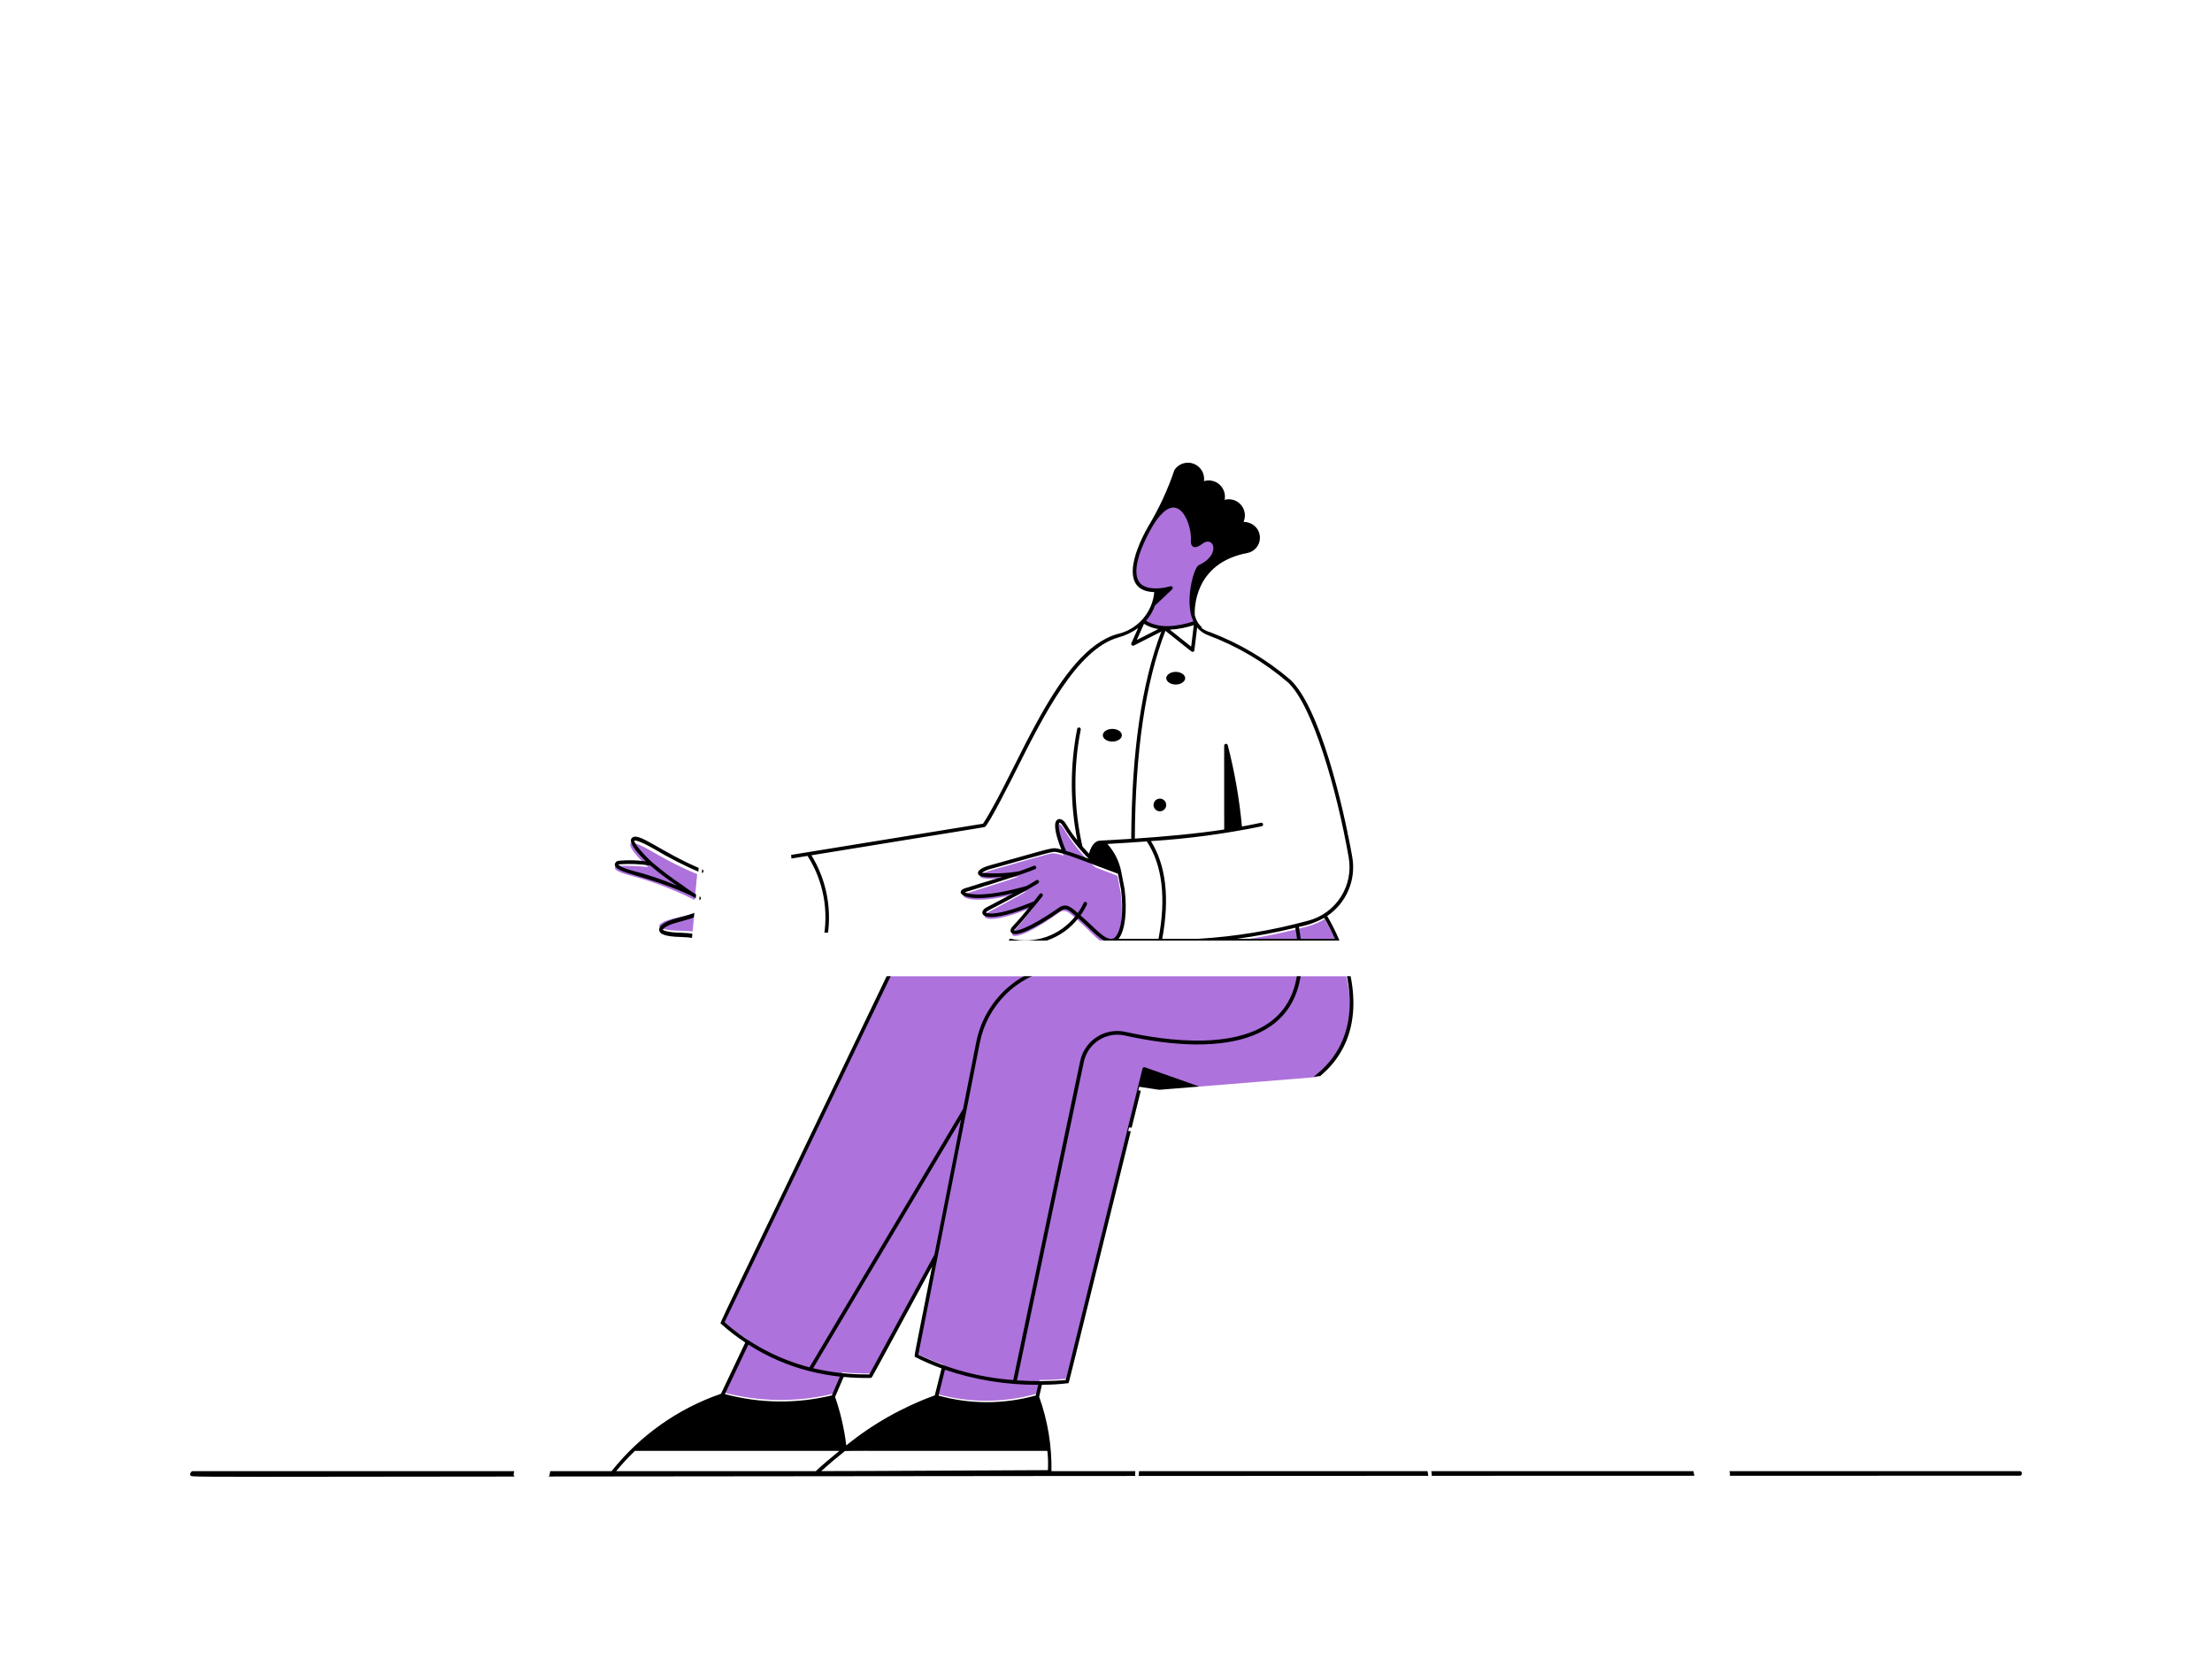 <svg width="349" height="263" viewBox="0 0 349 263" fill="none" xmlns="http://www.w3.org/2000/svg">
<g filter="url(#filter0_d_29_56)">
<path d="M211 149H189C194.907 148.653 200.762 147.684 206.469 146.109C207.355 145.869 208.2 145.495 208.975 145C209.751 146.279 210.428 147.616 211 149Z" fill="#AD72DC"/>
</g>
<g filter="url(#filter1_d_29_56)">
<path d="M89.007 148.616C91.117 137.746 104.625 139.039 104.76 139.056C104.831 139.067 104.895 139.109 104.94 139.172C104.984 139.236 105.005 139.317 104.999 139.397C104.992 139.478 104.958 139.553 104.904 139.606C104.85 139.66 104.78 139.687 104.708 139.683C104.576 139.67 91.555 138.428 89.55 148.753C89.534 148.835 89.49 148.906 89.427 148.951C89.365 148.996 89.29 149.011 89.218 148.992C89.146 148.974 89.083 148.924 89.043 148.854C89.004 148.783 88.991 148.698 89.007 148.616Z" fill="white"/>
</g>
<g filter="url(#filter2_d_29_56)">
<path d="M100.753 133.247C98.023 132.183 100.007 134.778 102.268 136.811C100.634 136.62 98.987 136.555 97.342 136.617C96.901 136.695 96.422 137.299 99.137 138.052C102.76 138.992 106.269 140.316 109.603 142L110 137.918C104.963 135.847 102.521 133.936 100.753 133.247Z" fill="#AD72DC"/>
</g>
<g filter="url(#filter3_d_29_56)">
<path d="M110 144L109.687 147C109.026 146.919 108.361 146.87 107.694 146.854C102.055 146.764 104.048 145.49 106.005 144.977C107.007 144.712 108.684 144.401 110 144Z" fill="#AD72DC"/>
</g>
<g filter="url(#filter4_d_29_56)">
<path d="M110.822 137.181C104.065 134.367 100.614 131.04 99.647 132.259C99.018 133.046 101.178 135.189 101.899 135.898C100.472 135.701 99.026 135.67 97.591 135.806C97.443 135.819 97.303 135.883 97.196 135.986C97.089 136.089 97.02 136.225 97.001 136.373C96.929 137.826 101.811 137.95 109.058 141.309C109.383 141.507 109.746 141.724 110.162 141.962C110.228 142 110.306 142.01 110.379 141.99C110.452 141.97 110.514 141.922 110.552 141.856C110.589 141.79 110.599 141.712 110.58 141.639C110.56 141.566 110.511 141.504 110.446 141.466C109.461 140.92 108.516 140.305 107.618 139.626C105.988 138.532 104.421 137.349 102.924 136.082C101.644 134.92 99.994 133.084 100.087 132.624C100.21 132.549 100.946 132.668 103.035 133.85C105.469 135.303 107.998 136.594 110.603 137.712C110.674 137.741 110.753 137.741 110.823 137.711C110.894 137.682 110.949 137.626 110.978 137.556C111.007 137.485 111.007 137.406 110.978 137.336C110.949 137.266 110.892 137.21 110.822 137.181ZM97.566 136.423C97.602 136.392 97.646 136.373 97.693 136.367C99.33 136.246 100.975 136.309 102.598 136.555C103.943 137.7 105.356 138.764 106.83 139.739C104.476 138.749 102.05 137.938 99.574 137.313C97.748 136.796 97.582 136.42 97.567 136.42L97.566 136.423Z" fill="black"/>
</g>
<g filter="url(#filter5_d_29_56)">
<path d="M109.426 148C108.826 147.91 108.223 147.856 107.618 147.838C104.538 147.778 104.064 147.251 104.005 146.745C103.902 145.863 105.522 145.262 106.02 145.099C107.093 144.747 108.392 144.477 109.616 144.017C109.69 143.989 109.77 143.996 109.839 144.036C109.909 144.075 109.961 144.145 109.985 144.228C110.01 144.312 110.004 144.403 109.969 144.482C109.934 144.561 109.873 144.62 109.799 144.648C108.559 145.11 107.131 145.431 106.18 145.738C105.17 146.064 104.612 146.512 104.583 146.67C104.583 146.67 104.848 147.12 107.629 147.175C108.243 147.192 108.855 147.247 109.463 147.341C109.535 147.353 109.601 147.395 109.647 147.46C109.693 147.525 109.716 147.607 109.712 147.69C109.707 147.773 109.675 147.851 109.622 147.908C109.569 147.966 109.499 147.999 109.426 148Z" fill="black"/>
</g>
<g filter="url(#filter6_d_29_56)">
<path d="M212.379 154H140.443L114 208.367C115.246 209.453 116.568 210.45 117.957 211.35L114 219.651C119.696 221.2 125.697 221.284 131.435 219.896L132.894 216.507C134.355 216.651 135.823 216.713 137.291 216.695L147.6 198.076L144.519 213.497C145.923 214.186 147.368 214.79 148.845 215.307L147.661 219.896C152.85 221.368 158.352 221.368 163.54 219.896L164.013 217.733C165.416 217.727 166.827 217.666 168.246 217.549L179.649 171.843L183.092 172.364L207.109 170.45L208.369 169.418C213.468 164.819 213.562 158.836 212.379 154Z" fill="#AD72DC"/>
</g>
<g filter="url(#filter7_d_29_56)">
<path d="M175.192 148.989C173.677 149.164 172.453 147.254 170.336 145.438C168.794 144.12 168.172 143.214 167.014 144.043C160.696 148.572 158.994 147.976 159.922 146.948C161.381 145.343 162.329 144.134 163.195 143.009C155.662 146.227 154.498 144.702 155.768 144.008C157.773 142.917 160.076 141.734 162.034 140.58C153.467 143.121 150.964 141.455 152.366 140.995C155.127 140.091 158.104 139.236 160.844 138.266C153.25 139.308 153.742 138.05 156.421 137.296C159.39 136.464 165.536 134.625 166.089 134.625C166.675 134.674 167.252 134.797 167.809 134.989C165.535 129.643 167.021 129.319 167.794 130.682C168.886 132.542 170.199 134.256 171.701 135.786C172.052 136.183 172.441 136.542 172.862 136.859L176.311 138.172L176.819 140.87C177.363 145.159 176.64 148.822 175.192 148.989Z" fill="#AD72DC"/>
</g>
<g filter="url(#filter8_d_29_56)">
<path d="M189.474 89.48C188.914 89.724 187.163 95.199 188.9 98.155C186.042 99.049 182.879 99.579 180.388 97.936C181.121 97.192 181.684 96.306 182.038 95.337L184.865 92.784C184.096 92.998 183.302 93.116 182.502 93.136C174.821 93.244 182.149 82.091 182.292 82.091C186.07 76.994 188.616 82.421 188.374 85.607C188.422 86.242 188.738 86.416 189.8 85.664C191.971 84.132 193.544 87.717 189.474 89.48Z" fill="#AD72DC"/>
</g>
<g filter="url(#filter9_d_29_56)">
<path d="M115.466 113.98C114.264 114.082 113.061 113.789 112.014 113.139C110.968 112.488 110.127 111.511 109.6 110.335C109.074 109.158 108.888 107.837 109.065 106.544C109.243 105.251 109.776 104.046 110.595 103.087C111.414 102.127 112.481 101.457 113.657 101.165C114.832 100.872 116.062 100.971 117.185 101.448C118.309 101.924 119.273 102.757 119.953 103.837C120.633 104.917 120.996 106.194 120.996 107.501C121.052 109.154 120.501 110.763 119.465 111.977C118.429 113.191 116.991 113.911 115.466 113.98ZM115.466 101.618C114.373 101.516 113.277 101.773 112.321 102.357C111.365 102.941 110.594 103.824 110.11 104.891C109.625 105.958 109.449 107.158 109.604 108.336C109.759 109.513 110.239 110.612 110.981 111.488C111.722 112.365 112.69 112.978 113.759 113.249C114.828 113.519 115.946 113.433 116.969 113.002C117.992 112.572 118.871 111.816 119.491 110.835C120.111 109.854 120.443 108.693 120.444 107.504C120.502 106.009 120.01 104.549 119.077 103.446C118.144 102.342 116.846 101.684 115.466 101.615V101.618Z" fill="white"/>
</g>
<g filter="url(#filter10_d_29_56)">
<path d="M116.496 99.999C116.262 99.999 115.978 99.985 116.001 99.713C116.017 99.182 116.155 98.659 116.407 98.179C116.659 97.698 117.02 97.271 117.465 96.924C117.91 96.577 118.431 96.318 118.994 96.164C119.556 96.01 120.149 95.964 120.732 96.028C120.808 96.034 120.879 96.066 120.929 96.118C120.979 96.17 121.004 96.237 120.999 96.306C120.89 97.363 120.372 98.35 119.536 99.095C118.665 99.7 117.593 100.018 116.496 99.999ZM120.379 96.548C119.455 96.5 118.547 96.778 117.846 97.324C117.145 97.87 116.706 98.641 116.622 99.474C117.546 99.522 118.454 99.244 119.155 98.698C119.856 98.152 120.295 97.381 120.379 96.548Z" fill="white"/>
</g>
<g filter="url(#filter11_d_29_56)">
<path d="M126.71 58H109.29C109.252 58 109.214 57.992 109.179 57.978C109.144 57.963 109.112 57.942 109.085 57.915C109.058 57.888 109.037 57.856 109.022 57.821C109.007 57.786 109 57.748 109 57.71V40.29C109 40.213 109.031 40.139 109.085 40.085C109.139 40.031 109.213 40 109.29 40H126.71C126.787 40 126.861 40.031 126.915 40.085C126.969 40.139 127 40.213 127 40.29V57.71C127 57.748 126.993 57.786 126.978 57.821C126.963 57.856 126.942 57.888 126.915 57.915C126.888 57.942 126.856 57.963 126.821 57.978C126.786 57.992 126.748 58 126.71 58ZM109.586 57.42H126.419V40.586H109.586V57.42Z" fill="white"/>
</g>
<g filter="url(#filter12_d_29_56)">
<path d="M124.112 30C123.7 30.001 123.301 30.14 122.973 30.394C122.646 30.649 122.41 31.006 122.301 31.41C122.191 31.815 122.215 32.245 122.368 32.634C122.521 33.024 122.795 33.351 123.147 33.567L118.028 44.573C117.995 44.644 117.991 44.727 118.017 44.801C118.043 44.876 118.098 44.937 118.168 44.971C118.238 45.005 118.319 45.009 118.392 44.983C118.466 44.956 118.526 44.901 118.559 44.829L123.694 33.788C123.952 33.849 124.221 33.854 124.481 33.802C124.742 33.749 124.988 33.642 125.205 33.485C125.422 33.329 125.603 33.128 125.738 32.895C125.873 32.662 125.958 32.402 125.988 32.133C126.018 31.865 125.991 31.592 125.911 31.335C125.83 31.077 125.696 30.84 125.519 30.638C125.342 30.436 125.125 30.276 124.883 30.166C124.64 30.056 124.377 29.999 124.112 30Z" fill="white"/>
</g>
<g filter="url(#filter13_d_29_56)">
<path d="M68.712 181.248H62.294V175.288C62.297 175.251 62.291 175.214 62.278 175.179C62.265 175.145 62.244 175.113 62.217 175.086C62.19 175.059 62.157 175.037 62.121 175.022C62.084 175.008 62.045 175 62.005 175C61.965 175 61.926 175.008 61.889 175.022C61.853 175.037 61.82 175.059 61.793 175.086C61.766 175.113 61.745 175.145 61.732 175.179C61.719 175.214 61.714 175.251 61.717 175.288V181.239H55.288C55.211 181.239 55.138 181.268 55.084 181.318C55.03 181.368 55 181.435 55 181.506C55 181.577 55.03 181.645 55.084 181.695C55.138 181.745 55.211 181.773 55.288 181.773H61.707V187.733C61.707 187.804 61.737 187.872 61.791 187.922C61.845 187.972 61.919 188 61.995 188C62.071 188 62.145 187.972 62.198 187.922C62.252 187.872 62.283 187.804 62.283 187.733V181.782H68.713C68.751 181.782 68.788 181.775 68.823 181.761C68.858 181.748 68.89 181.728 68.916 181.703C68.943 181.678 68.964 181.649 68.978 181.616C68.993 181.584 69 181.549 69 181.514C69 181.479 68.992 181.444 68.978 181.412C68.963 181.38 68.942 181.35 68.915 181.326C68.888 181.301 68.857 181.281 68.822 181.268C68.787 181.255 68.749 181.248 68.712 181.248Z" fill="white"/>
</g>
<g filter="url(#filter14_d_29_56)">
<path d="M273.015 173.891C272.958 173.154 273.063 172.412 273.322 171.732C273.58 171.051 273.984 170.453 274.497 169.99C275.01 169.527 275.616 169.214 276.262 169.077C276.909 168.941 277.575 168.986 278.202 169.208C278.83 169.431 279.399 169.824 279.859 170.352C280.319 170.881 280.656 171.529 280.84 172.239C281.024 172.95 281.05 173.7 280.915 174.424C280.78 175.148 280.488 175.824 280.065 176.391C279.557 177.073 278.88 177.57 278.12 177.82C277.361 178.069 276.552 178.06 275.798 177.792C275.043 177.524 274.375 177.011 273.88 176.316C273.385 175.622 273.084 174.778 273.015 173.891ZM277.003 169.624C276.424 169.624 275.854 169.787 275.347 170.1C274.839 170.413 274.409 170.865 274.098 171.414C273.786 171.963 273.603 172.592 273.565 173.242C273.526 173.892 273.635 174.542 273.879 175.133C274.123 175.723 274.496 176.235 274.963 176.62C275.43 177.006 275.976 177.252 276.55 177.338C277.124 177.423 277.708 177.344 278.247 177.108C278.787 176.872 279.265 176.486 279.637 175.987C280.056 175.422 280.323 174.735 280.408 174.005C280.492 173.275 280.391 172.534 280.114 171.866C279.838 171.199 279.399 170.635 278.848 170.238C278.297 169.841 277.657 169.629 277.003 169.626V169.624Z" fill="white"/>
</g>
<g filter="url(#filter15_d_29_56)">
<path d="M187 107C186.985 106.731 186.821 106.477 186.541 106.291C186.261 106.104 185.888 106 185.5 106C185.112 106 184.739 106.104 184.459 106.291C184.179 106.477 184.015 106.731 184 107C184.015 107.269 184.179 107.523 184.459 107.709C184.739 107.896 185.112 108 185.5 108C185.888 108 186.261 107.896 186.541 107.709C186.821 107.523 186.985 107.269 187 107Z" fill="black"/>
</g>
<g filter="url(#filter16_d_29_56)">
<path d="M177 116C177 115.735 176.842 115.48 176.561 115.293C176.279 115.105 175.898 115 175.5 115C175.102 115 174.721 115.105 174.439 115.293C174.158 115.48 174 115.735 174 116C174 116.265 174.158 116.52 174.439 116.707C174.721 116.895 175.102 117 175.5 117C175.898 117 176.279 116.895 176.561 116.707C176.842 116.52 177 116.265 177 116Z" fill="black"/>
</g>
<g filter="url(#filter17_d_29_56)">
<path d="M184 127C184 126.735 183.895 126.48 183.707 126.293C183.52 126.105 183.265 126 183 126C182.735 126 182.48 126.105 182.293 126.293C182.105 126.48 182 126.735 182 127C182 127.265 182.105 127.52 182.293 127.707C182.48 127.895 182.735 128 183 128C183.265 128 183.52 127.895 183.707 127.707C183.895 127.52 184 127.265 184 127Z" fill="black"/>
</g>
<g filter="url(#filter18_d_29_56)">
<path d="M318.718 232.111H165.894C165.963 228.113 165.306 224.135 163.956 220.372L164.389 218.474C165.783 218.479 167.175 218.397 168.559 218.227C168.68 218.108 167.783 221.612 180.031 171.901L183.289 172.392L189.009 171.935C189.074 171.93 189.136 171.903 189.184 171.857C189.232 171.812 189.262 171.752 189.271 171.686C189.28 171.621 189.265 171.555 189.231 171.499C189.196 171.442 189.144 171.4 189.082 171.378L180.633 168.39C180.595 168.377 180.555 168.372 180.515 168.375C180.475 168.378 180.436 168.389 180.401 168.408C180.366 168.427 180.335 168.453 180.31 168.485C180.285 168.516 180.267 168.553 180.257 168.591C180.075 169.335 168.244 217.377 168.15 217.739C165.588 217.945 163.016 217.961 160.452 217.787L170.998 167.553C171.144 166.852 171.429 166.186 171.834 165.595C172.238 165.004 172.756 164.5 173.357 164.111C173.958 163.722 174.63 163.457 175.334 163.33C176.038 163.203 176.759 163.218 177.458 163.373C193.048 166.834 206.921 164.649 205.286 148.702H210.844C214.107 156.525 214.053 164.71 207.304 169.835L207.273 169.861L208.294 169.779C214.754 164.39 214.596 156.093 211.297 148.306C210.751 147.002 210.117 145.736 209.398 144.519C210.887 143.517 212.054 142.103 212.756 140.448C213.458 138.794 213.665 136.97 213.352 135.2C211.878 126.805 208.16 111.47 203.571 107.234C199.8 104.007 195.498 101.463 190.858 99.716C190.272 99.505 189.75 99.149 189.338 98.681C188.927 98.214 188.641 97.649 188.505 97.04C188.464 96.303 188.267 88.816 196.869 87.235C197.325 87.132 197.742 86.902 198.072 86.57C198.401 86.239 198.629 85.82 198.729 85.362C198.83 84.905 198.797 84.428 198.637 83.989C198.476 83.549 198.194 83.165 197.823 82.881C197.355 82.528 196.786 82.337 196.201 82.335C196.393 81.896 196.456 81.411 196.385 80.938C196.314 80.464 196.111 80.02 195.8 79.656C195.489 79.293 195.081 79.025 194.625 78.883C194.168 78.741 193.681 78.731 193.219 78.854C193.304 78.42 193.274 77.971 193.134 77.551C192.994 77.131 192.747 76.755 192.419 76.459C192.091 76.163 191.692 75.957 191.261 75.861C190.83 75.765 190.381 75.783 189.959 75.912C190.038 75.337 189.92 74.751 189.624 74.252C189.327 73.753 188.871 73.37 188.329 73.165C187.787 72.96 187.192 72.946 186.64 73.124C186.089 73.303 185.615 73.664 185.295 74.148C184.249 77.26 182.863 80.246 181.164 83.053C178.594 87.566 176.918 93.267 182.115 93.42C181.971 95.002 181.326 96.497 180.276 97.687C179.225 98.878 177.824 99.701 176.275 100.038C166.846 102.712 160.52 121.599 155.099 129.957L124.365 134.953C124.328 134.959 124.292 134.972 124.26 134.992C124.228 135.012 124.2 135.038 124.178 135.069C124.134 135.13 124.116 135.207 124.128 135.283C124.141 135.358 124.182 135.425 124.244 135.47C124.306 135.514 124.383 135.532 124.458 135.52L127.411 135.038C129.929 138.986 130.811 143.763 129.868 148.353C129.855 148.428 129.871 148.505 129.915 148.568C129.958 148.63 130.024 148.673 130.099 148.686C130.173 148.7 130.25 148.683 130.312 148.64C130.375 148.597 130.417 148.53 130.431 148.455C131.359 143.807 130.499 138.978 128.024 134.939C153.994 130.708 155.228 130.533 155.382 130.477C155.957 130.257 160.151 121.858 160.414 121.329C164.643 112.908 169.908 102.425 176.442 100.573C177.566 100.269 178.626 99.763 179.57 99.08L178.505 101.472C178.482 101.526 178.475 101.587 178.487 101.644C178.499 101.702 178.528 101.755 178.571 101.796C178.613 101.837 178.667 101.863 178.726 101.872C178.784 101.881 178.843 101.872 178.896 101.846L183.223 99.649C180.113 107.881 178.562 118.597 178.481 132.343C175.517 132.539 173.428 132.626 173.581 132.631C173.026 132.64 172.292 133.018 171.81 134.678C171.475 134.324 171.132 133.946 170.785 133.547C169.401 127.491 169.309 121.211 170.514 115.117C170.529 115.042 170.514 114.965 170.472 114.901C170.43 114.838 170.364 114.794 170.29 114.779C170.216 114.764 170.138 114.78 170.075 114.822C170.012 114.864 169.968 114.929 169.953 115.004C168.814 120.804 168.821 126.772 169.974 132.57C169.33 131.771 168.744 130.926 168.22 130.044C167.836 129.383 167.307 129.082 166.897 129.281C166.164 129.653 166.378 131.338 167.497 134.044C165.79 133.596 166.767 133.62 156.322 136.483C155.352 136.75 154.214 137.195 154.304 137.797C154.368 138.224 154.956 138.415 156.247 138.415C158.799 138.415 159.889 137.714 152.186 140.168C150.587 140.676 151.772 142.837 159.917 140.903C159.169 141.304 156.267 142.827 155.598 143.19C154.245 143.911 154.579 146.191 162.389 143.124C161.678 144.007 160.86 144.978 159.752 146.173C159.251 146.716 159.477 147.064 159.559 147.158C160.227 147.92 163.209 146.608 167.341 143.714C168.115 143.171 168.527 143.475 169.696 144.501C168.518 146.015 166.934 147.16 165.129 147.802C163.324 148.444 161.374 148.556 159.508 148.125C159.433 148.111 159.356 148.129 159.294 148.172C159.232 148.216 159.189 148.283 159.176 148.358C159.163 148.433 159.18 148.51 159.224 148.572C159.267 148.635 159.334 148.677 159.409 148.69C161.372 149.135 163.42 149.014 165.317 148.339C167.214 147.665 168.881 146.465 170.125 144.879C172.48 146.906 173.782 148.69 175.295 148.69H204.694C205.233 153.81 204.168 157.706 201.518 160.292C195.833 165.838 184.074 164.245 177.57 162.801C176.798 162.629 175.999 162.613 175.221 162.753C174.442 162.893 173.699 163.186 173.034 163.616C172.369 164.046 171.796 164.604 171.348 165.258C170.9 165.911 170.585 166.647 170.423 167.424L159.862 217.733C154.663 217.356 149.582 215.994 144.888 213.721C162.984 121.98 149.118 192.258 154.579 164.574C155.143 161.671 156.563 159.004 158.655 156.917C160.747 154.831 163.415 153.422 166.314 152.872C166.389 152.858 166.455 152.814 166.497 152.751C166.54 152.688 166.556 152.611 166.542 152.536C166.527 152.461 166.484 152.395 166.421 152.352C166.358 152.309 166.281 152.294 166.206 152.308C163.195 152.879 160.424 154.343 158.252 156.509C156.079 158.676 154.604 161.446 154.018 164.461L151.948 174.953L127.712 215.725C122.752 214.435 118.164 211.993 114.319 208.597L140.741 153.573C140.774 153.505 140.778 153.426 140.753 153.354C140.728 153.282 140.676 153.224 140.607 153.191C140.539 153.158 140.46 153.153 140.389 153.178C140.317 153.204 140.258 153.256 140.226 153.325C112.417 211.367 113.564 208.598 113.741 208.851C114.949 209.931 116.233 210.922 117.584 211.815L113.758 219.895C106.96 222.237 100.969 226.475 96.489 232.111H30.361C30.15 232.111 29.634 232.873 30.424 232.918C33.991 233.146 65.399 232.826 318.715 232.826C319.093 232.822 319.096 232.111 318.718 232.111ZM208.925 144.821C209.552 145.886 210.115 146.989 210.608 148.123H205.218C205.144 147.513 205.046 146.885 204.926 146.239C206.324 145.981 207.673 145.501 208.92 144.816L208.925 144.821ZM188.35 98.632L187.938 102.02L184.574 99.349C185.858 99.27 187.127 99.03 188.35 98.632ZM179.553 91.491C178.516 89.204 180.829 84.727 181.918 82.903C182.687 81.615 184.144 79.702 185.578 80.146C186.912 80.563 187.654 82.686 187.842 84.109C187.994 85.302 187.763 85.634 188.052 86.073C188.356 86.53 188.933 86.302 189.401 86.004C189.772 85.77 190.145 85.381 190.701 85.462C191.781 85.614 191.953 87.784 189.333 89.067L189.138 89.159C188.32 89.531 186.845 95.008 188.285 98.054C185.852 98.817 182.994 99.274 180.815 97.943C181.432 97.232 181.912 96.413 182.233 95.528C185.221 92.722 185.076 92.92 185.021 92.682C184.824 92.195 184.413 92.793 182.491 92.834C181.262 92.837 180.07 92.627 179.553 91.491ZM180.494 98.423C181.185 98.841 181.95 99.122 182.747 99.249L179.352 100.974L180.494 98.423ZM183.876 99.525C188.286 103.032 188.008 102.847 188.16 102.847C188.23 102.848 188.298 102.822 188.35 102.776C188.402 102.729 188.436 102.665 188.445 102.596L188.881 99.009C189.354 99.577 189.974 100.005 190.672 100.245C195.241 101.965 199.476 104.469 203.189 107.645C207.086 111.242 210.9 124.496 212.794 135.288C213.17 137.445 212.726 139.665 211.548 141.51C210.371 143.354 208.546 144.689 206.434 145.249C200.745 146.809 194.91 147.77 189.022 148.118H183.373C184.565 141.688 183.966 136.505 181.586 132.702C187.458 132.33 193.297 131.55 199.06 130.367C199.135 130.351 199.199 130.306 199.24 130.242C199.281 130.177 199.295 130.1 199.279 130.025C199.263 129.951 199.218 129.886 199.154 129.845C199.09 129.804 199.013 129.79 198.939 129.806C197.932 130.027 196.93 130.227 195.949 130.403C195.544 126.072 194.796 121.78 193.712 117.568L193.694 117.521C193.671 117.47 193.633 117.427 193.585 117.397C193.537 117.367 193.482 117.352 193.426 117.354C193.37 117.356 193.316 117.374 193.27 117.407C193.224 117.44 193.189 117.485 193.169 117.538C193.124 117.69 193.149 116.91 193.149 130.874C188.629 131.562 183.594 132.004 179.048 132.311C179.129 118.469 180.71 107.735 183.876 99.525ZM180.935 132.751C183.385 136.47 184.009 141.638 182.789 148.118H176.477C177.494 146.899 177.88 143.767 177.433 140.264L176.912 137.561C176.596 135.918 175.837 134.394 174.719 133.152C176.942 133.027 179.007 132.894 180.935 132.751ZM167.155 129.798C167.202 129.774 167.459 129.887 167.725 130.332C168.866 132.207 170.227 133.938 171.778 135.489C170.683 135.073 169.333 134.588 168.203 134.25C166.757 130.893 167.012 129.871 167.155 129.798ZM170.476 144.423C170.876 143.88 171.217 143.297 171.494 142.682C171.522 142.611 171.521 142.532 171.492 142.462C171.462 142.392 171.406 142.337 171.335 142.308C171.265 142.28 171.186 142.281 171.116 142.31C171.047 142.34 170.991 142.396 170.963 142.467C170.714 143.024 170.408 143.554 170.05 144.048C168.933 143.066 168.189 142.424 167.009 143.246C161.991 146.752 160.19 146.925 160.005 146.823C160.022 146.567 160.253 146.746 164.477 141.404C164.525 141.345 164.546 141.269 164.538 141.193C164.53 141.118 164.492 141.049 164.432 141.001C164.373 140.954 164.297 140.932 164.222 140.94C164.147 140.949 164.077 140.987 164.03 141.046L163.118 142.214C157.415 144.582 155.691 144.181 155.571 143.964C155.581 143.795 156.217 143.507 157.906 142.623C159.787 141.635 162.134 140.407 163.802 139.362C163.866 139.321 163.912 139.257 163.929 139.183C163.946 139.108 163.933 139.03 163.892 138.966C163.852 138.901 163.788 138.856 163.714 138.839C163.64 138.822 163.562 138.835 163.498 138.875C163.042 139.162 162.535 139.461 161.997 139.767C155.248 141.722 152.657 141.068 152.234 140.773C152.274 140.752 161.32 138.011 163.335 137.122C163.401 137.09 163.453 137.033 163.478 136.963C163.503 136.894 163.501 136.817 163.471 136.749C163.442 136.682 163.387 136.628 163.319 136.6C163.251 136.571 163.174 136.571 163.106 136.598C162.543 136.845 161.749 137.137 160.835 137.451C158.884 137.797 156.895 137.883 154.921 137.706C155.391 137.386 155.918 137.16 156.474 137.043C159.211 136.294 165.72 134.402 166.237 134.396C167.692 134.396 172.223 136.348 176.39 137.849L176.874 140.354C177.296 143.673 176.944 146.727 176.018 147.782C175.941 147.883 175.842 147.966 175.729 148.025C175.616 148.083 175.491 148.116 175.364 148.12C174.141 148.184 172.932 146.521 170.476 144.423ZM195.126 148.118C198.235 147.701 201.319 147.118 204.366 146.371C204.477 146.969 204.567 147.551 204.64 148.118H195.126ZM133.22 229.009C133.407 228.856 130.908 228.91 165.247 228.91C165.363 229.918 165.393 230.935 165.336 231.948C160.212 231.957 137.788 232.1 129.567 232.1C130.683 231.094 131.968 230.001 133.22 229.009ZM118.072 212.14C121.045 214.05 124.306 215.465 127.73 216.329C127.759 216.343 127.79 216.351 127.821 216.352C129.365 216.738 130.933 217.019 132.514 217.192L131.244 220.153C125.692 221.5 119.892 221.43 114.374 219.95L118.072 212.14ZM149.094 216.104C153.83 217.71 158.801 218.514 163.8 218.483L163.416 220.168C158.399 221.569 153.096 221.577 148.075 220.189L149.094 216.104ZM144.391 214.097C145.739 214.784 147.129 215.385 148.553 215.896L147.488 220.154C142.426 221.985 137.705 224.652 133.519 228.044C133.208 225.437 132.617 222.872 131.757 220.392L133.107 217.245C134.547 217.379 135.994 217.43 137.44 217.398C137.621 217.319 137.414 217.566 147.058 199.826C144.117 214.748 144.197 213.922 144.391 214.097ZM151.632 176.629L147.432 197.939L137.157 216.843C134.174 216.878 131.197 216.551 128.293 215.869L151.632 176.629ZM100.177 228.91H132.426C131.444 229.704 129.59 231.25 128.714 232.111H97.219C98.139 230.985 99.127 229.915 100.177 228.91Z" fill="black"/>
</g>
<g filter="url(#filter19_d_29_56)">
<path d="M226.875 100.82L189.478 99C189.821 99.279 190.213 99.493 190.634 99.632L226.845 101.395C227.538 101.429 228.215 101.612 228.83 101.93C229.445 102.248 229.984 102.694 230.408 103.238C230.833 103.782 231.134 104.41 231.291 105.08C231.448 105.75 231.457 106.446 231.317 107.12L226.074 132.319L212.64 131.33C212.681 131.527 212.721 131.723 212.762 131.916L225.956 132.887L218.299 169.656L209.267 168.989C208.952 169.295 208.617 169.596 208.265 169.891L182.891 171.939L179.738 171.462C179.69 171.65 179.644 171.837 179.598 172.023L182.589 172.482V178.375L178.142 177.877L178 178.441L182.574 178.952L179.09 232.693C179.088 232.768 179.115 232.84 179.166 232.895C179.216 232.95 179.287 232.984 179.362 232.989C179.437 232.993 179.51 232.969 179.568 232.921C179.625 232.873 179.661 232.804 179.669 232.73L183.152 178.999C183.37 178.999 180.531 179.119 214.919 176.351C215.731 176.282 216.493 175.937 217.078 175.375L225.33 232.753C225.335 232.791 225.348 232.827 225.367 232.859C225.387 232.892 225.413 232.92 225.443 232.943C225.474 232.965 225.509 232.982 225.546 232.991C225.583 233 225.621 233.002 225.659 232.997C225.697 232.992 225.733 232.979 225.766 232.96C225.798 232.94 225.827 232.915 225.85 232.884C225.873 232.854 225.889 232.82 225.899 232.783C225.908 232.746 225.91 232.708 225.905 232.671L217.578 174.777C218.111 173.974 217.064 178.348 231.89 107.242C232.046 106.487 232.036 105.706 231.86 104.955C231.684 104.203 231.347 103.498 230.87 102.888C230.394 102.278 229.79 101.778 229.101 101.421C228.411 101.064 227.652 100.859 226.875 100.82ZM217.476 173.581C217.324 174.169 216.991 174.695 216.525 175.087C216.058 175.479 215.48 175.718 214.871 175.771C214.871 175.771 183.237 178.418 183.164 178.418V172.494C183.164 172.494 214.55 169.963 214.623 169.963L218.17 170.223L217.476 173.581Z" fill="white"/>
</g>
<g filter="url(#filter20_d_29_56)">
<path d="M289.191 148.393H274.214V145.525C274.214 145.334 274.138 145.151 274.003 145.016C273.869 144.88 273.686 144.804 273.495 144.803H261.891C262.183 144.532 262.394 144.187 262.501 143.804C262.609 143.421 262.609 143.016 262.501 142.633C262.393 142.25 262.182 141.905 261.89 141.635C261.598 141.365 261.238 141.181 260.848 141.104L278.496 99.905C279.216 99.856 279.891 99.534 280.382 99.003C280.872 98.472 281.141 97.773 281.133 97.049C281.125 96.326 280.841 95.633 280.34 95.113C279.838 94.593 279.156 94.285 278.435 94.252L252.645 65.259C252.943 64.78 253.042 64.203 252.92 63.651C252.798 63.1 252.465 62.618 251.993 62.31C251.52 62.002 250.946 61.892 250.393 62.004C249.84 62.115 249.354 62.44 249.037 62.907L244.86 60.816L250.524 55.092C250.8 54.813 251.019 54.483 251.167 54.12C251.315 53.757 251.391 53.368 251.389 52.976C251.388 52.583 251.309 52.195 251.157 51.833C251.006 51.471 250.785 51.143 250.507 50.866C250.229 50.59 249.899 50.371 249.537 50.223C249.174 50.074 248.786 49.998 248.395 50C248.003 50.002 247.616 50.081 247.254 50.232C246.893 50.384 246.565 50.605 246.29 50.884L240.257 56.985L225.973 60.885C225.673 60.967 225.399 61.127 225.179 61.349C224.959 61.571 224.802 61.846 224.723 62.148C224.643 62.451 224.645 62.768 224.727 63.07C224.809 63.371 224.969 63.645 225.191 63.865L229.071 67.719C228.586 68.45 228.369 69.326 228.458 70.199C228.546 71.071 228.934 71.886 229.556 72.504C230.178 73.121 230.995 73.503 231.866 73.584C232.738 73.665 233.611 73.44 234.335 72.948L237.836 76.428C238.057 76.648 238.333 76.806 238.634 76.886C238.935 76.966 239.252 76.964 239.553 76.882C239.853 76.8 240.127 76.64 240.346 76.418C240.566 76.196 240.723 75.921 240.802 75.618L244.563 61.313L248.785 63.424C248.638 63.875 248.645 64.362 248.802 64.809C248.96 65.257 249.26 65.639 249.656 65.899C250.052 66.158 250.522 66.28 250.994 66.245C251.466 66.21 251.914 66.02 252.267 65.704L277.717 94.308C277.069 94.446 276.489 94.807 276.08 95.328C275.67 95.85 275.457 96.499 275.476 97.162C275.495 97.826 275.747 98.461 276.186 98.958C276.625 99.455 277.225 99.781 277.88 99.88L260.236 141.07C259.822 141.109 259.428 141.266 259.101 141.524C258.774 141.782 258.529 142.129 258.395 142.524C258.261 142.918 258.244 143.343 258.345 143.747C258.447 144.151 258.664 144.517 258.968 144.801H247.364C247.174 144.802 246.991 144.879 246.856 145.014C246.722 145.15 246.646 145.333 246.646 145.524V148.391H242.878C243.144 148.088 243.29 147.698 243.289 147.295V144.022C244.404 143.944 245.448 143.445 246.211 142.626C246.973 141.807 247.397 140.729 247.397 139.609C247.397 138.489 246.973 137.411 246.211 136.592C245.448 135.773 244.404 135.274 243.289 135.197V131.922C243.289 131.477 243.113 131.05 242.799 130.736C242.485 130.421 242.059 130.244 241.615 130.244H231.216C230.772 130.244 230.346 130.421 230.032 130.736C229.718 131.05 229.542 131.477 229.542 131.922V147.298C229.541 147.701 229.687 148.09 229.953 148.393H133.534C133.402 148.027 133.16 147.712 132.843 147.488C132.526 147.265 132.147 147.145 131.759 147.144H128.016C127.489 147.14 126.981 146.943 126.588 146.59C126.195 146.238 125.945 145.753 125.885 145.228L124.317 130.063H144.948C146.361 130.063 147.716 129.5 148.715 128.499C149.715 127.498 150.276 126.14 150.276 124.725V88.173C150.276 86.757 149.715 85.399 148.715 84.398C147.716 83.397 146.361 82.834 144.948 82.834H93.138C91.725 82.834 90.37 83.397 89.371 84.398C88.371 85.399 87.81 86.757 87.81 88.173V124.732C87.81 126.148 88.371 127.506 89.371 128.507C90.37 129.508 91.725 130.07 93.138 130.07H110.892L109.137 148.393H64.804C64.06 148.393 63.347 148.689 62.821 149.216C62.295 149.743 62 150.457 62 151.202C62 151.947 62.295 152.662 62.821 153.189C63.347 153.716 64.06 154.012 64.804 154.012H95.19C80.055 237.972 81.053 232.294 81.053 232.713C81.053 232.789 81.083 232.862 81.136 232.916C81.19 232.97 81.263 233 81.339 233H86.412C86.48 233 86.545 232.976 86.596 232.933C86.648 232.89 86.682 232.83 86.694 232.764L100.886 154.012H253.112L267.306 232.756C267.318 232.822 267.352 232.882 267.404 232.925C267.455 232.969 267.52 232.992 267.587 232.992H272.66C272.736 232.992 272.808 232.962 272.862 232.908C272.916 232.855 272.946 232.782 272.946 232.706C272.946 232.295 273.899 237.724 258.81 154.012H289.196C289.94 154.012 290.653 153.716 291.179 153.189C291.705 152.662 292 151.947 292 151.202C292 150.457 291.705 149.743 291.179 149.216C290.653 148.689 289.94 148.393 289.196 148.393H289.191ZM231.102 72.827C230.657 72.663 230.253 72.402 229.921 72.063C229.589 71.724 229.337 71.314 229.182 70.865C229.028 70.416 228.975 69.938 229.027 69.465C229.08 68.993 229.237 68.538 229.487 68.134L233.92 72.536C233.504 72.798 233.033 72.961 232.545 73.011C232.056 73.062 231.562 72.999 231.102 72.827ZM243.988 60.719L240.662 57.633C240.611 57.58 240.582 57.51 240.582 57.437C240.581 57.363 240.608 57.293 240.657 57.239C240.707 57.184 240.775 57.151 240.848 57.146C240.921 57.141 240.993 57.163 241.05 57.209L244.376 60.296C244.423 60.349 244.449 60.417 244.448 60.488C244.448 60.559 244.422 60.627 244.374 60.679C244.327 60.731 244.262 60.764 244.192 60.772C244.121 60.779 244.051 60.76 243.994 60.719H243.988ZM250.838 65.686C250.525 65.686 250.219 65.594 249.959 65.42C249.698 65.246 249.495 64.998 249.376 64.709C249.256 64.419 249.224 64.1 249.285 63.793C249.346 63.485 249.497 63.203 249.718 62.981C249.939 62.759 250.221 62.608 250.528 62.547C250.835 62.486 251.153 62.518 251.442 62.638C251.732 62.758 251.979 62.961 252.152 63.222C252.326 63.483 252.418 63.789 252.418 64.103C252.418 64.311 252.376 64.517 252.296 64.71C252.217 64.902 252.1 65.077 251.952 65.224C251.805 65.371 251.63 65.487 251.438 65.567C251.246 65.646 251.04 65.687 250.832 65.686H250.838ZM276.056 97.081C276.056 96.635 276.187 96.198 276.435 95.826C276.682 95.454 277.034 95.165 277.446 94.993C277.858 94.822 278.311 94.777 278.749 94.864C279.186 94.951 279.588 95.166 279.903 95.481C280.219 95.797 280.434 96.2 280.521 96.638C280.608 97.076 280.564 97.53 280.394 97.943C280.223 98.356 279.935 98.709 279.564 98.957C279.193 99.206 278.758 99.338 278.312 99.339C278.015 99.34 277.722 99.282 277.447 99.169C277.173 99.056 276.924 98.89 276.714 98.68C276.504 98.47 276.337 98.221 276.223 97.947C276.109 97.673 276.05 97.379 276.05 97.081H276.056ZM243.298 135.772C244.265 135.844 245.168 136.28 245.827 136.991C246.487 137.703 246.853 138.638 246.853 139.609C246.853 140.58 246.487 141.515 245.827 142.227C245.168 142.939 244.265 143.374 243.298 143.447V135.772ZM93.138 129.489C91.88 129.489 90.674 128.989 89.784 128.099C88.894 127.209 88.391 126.003 88.387 124.743V88.173C88.387 87.547 88.509 86.928 88.748 86.35C88.987 85.772 89.337 85.247 89.778 84.805C90.219 84.363 90.743 84.012 91.319 83.772C91.896 83.533 92.514 83.409 93.138 83.409H143.05C144.309 83.411 145.515 83.913 146.405 84.804C147.295 85.696 147.796 86.905 147.798 88.166V124.734C147.796 125.995 147.295 127.203 146.405 128.095C145.515 128.986 144.308 129.488 143.05 129.489H93.138ZM109.715 148.393L111.47 130.063H121.852L123.854 148.393H109.715ZM258.854 143.219C258.854 142.906 258.947 142.6 259.121 142.34C259.294 142.079 259.541 141.877 259.83 141.757C260.118 141.637 260.436 141.605 260.743 141.667C261.049 141.728 261.331 141.878 261.552 142.1C261.773 142.321 261.923 142.603 261.984 142.91C262.045 143.218 262.014 143.536 261.894 143.825C261.775 144.114 261.572 144.362 261.312 144.536C261.052 144.71 260.747 144.803 260.434 144.803C260.015 144.803 259.613 144.636 259.316 144.339C259.019 144.042 258.852 143.64 258.851 143.219H258.854ZM273.645 148.393H247.221V145.525C247.221 145.294 245.64 145.373 273.494 145.373C273.534 145.373 273.573 145.389 273.601 145.418C273.63 145.446 273.646 145.485 273.646 145.525L273.645 148.393Z" fill="white"/>
</g>
<defs>
<filter id="filter0_d_29_56" x="159" y="115" width="82" height="64" filterUnits="userSpaceOnUse" color-interpolation-filters="sRGB">
<feFlood flood-opacity="0" result="BackgroundImageFix"/>
<feColorMatrix in="SourceAlpha" type="matrix" values="0 0 0 0 0 0 0 0 0 0 0 0 0 0 0 0 0 0 127 0" result="hardAlpha"/>
<feOffset/>
<feGaussianBlur stdDeviation="15"/>
<feComposite in2="hardAlpha" operator="out"/>
<feColorMatrix type="matrix" values="0 0 0 0 0.804 0 0 0 0 0.802 0 0 0 0 0.892 0 0 0 1 0"/>
<feBlend mode="normal" in2="BackgroundImageFix" result="effect1_dropShadow_29_56"/>
<feBlend mode="normal" in="SourceGraphic" in2="effect1_dropShadow_29_56" result="shape"/>
</filter>
<filter id="filter1_d_29_56" x="59" y="109" width="76" height="70" filterUnits="userSpaceOnUse" color-interpolation-filters="sRGB">
<feFlood flood-opacity="0" result="BackgroundImageFix"/>
<feColorMatrix in="SourceAlpha" type="matrix" values="0 0 0 0 0 0 0 0 0 0 0 0 0 0 0 0 0 0 127 0" result="hardAlpha"/>
<feOffset/>
<feGaussianBlur stdDeviation="15"/>
<feComposite in2="hardAlpha" operator="out"/>
<feColorMatrix type="matrix" values="0 0 0 0 0.804 0 0 0 0 0.802 0 0 0 0 0.892 0 0 0 1 0"/>
<feBlend mode="normal" in2="BackgroundImageFix" result="effect1_dropShadow_29_56"/>
<feBlend mode="normal" in="SourceGraphic" in2="effect1_dropShadow_29_56" result="shape"/>
</filter>
<filter id="filter2_d_29_56" x="67" y="103" width="73" height="69" filterUnits="userSpaceOnUse" color-interpolation-filters="sRGB">
<feFlood flood-opacity="0" result="BackgroundImageFix"/>
<feColorMatrix in="SourceAlpha" type="matrix" values="0 0 0 0 0 0 0 0 0 0 0 0 0 0 0 0 0 0 127 0" result="hardAlpha"/>
<feOffset/>
<feGaussianBlur stdDeviation="15"/>
<feComposite in2="hardAlpha" operator="out"/>
<feColorMatrix type="matrix" values="0 0 0 0 0.804 0 0 0 0 0.802 0 0 0 0 0.892 0 0 0 1 0"/>
<feBlend mode="normal" in2="BackgroundImageFix" result="effect1_dropShadow_29_56"/>
<feBlend mode="normal" in="SourceGraphic" in2="effect1_dropShadow_29_56" result="shape"/>
</filter>
<filter id="filter3_d_29_56" x="74" y="114" width="66" height="63" filterUnits="userSpaceOnUse" color-interpolation-filters="sRGB">
<feFlood flood-opacity="0" result="BackgroundImageFix"/>
<feColorMatrix in="SourceAlpha" type="matrix" values="0 0 0 0 0 0 0 0 0 0 0 0 0 0 0 0 0 0 127 0" result="hardAlpha"/>
<feOffset/>
<feGaussianBlur stdDeviation="15"/>
<feComposite in2="hardAlpha" operator="out"/>
<feColorMatrix type="matrix" values="0 0 0 0 0.804 0 0 0 0 0.802 0 0 0 0 0.892 0 0 0 1 0"/>
<feBlend mode="normal" in2="BackgroundImageFix" result="effect1_dropShadow_29_56"/>
<feBlend mode="normal" in="SourceGraphic" in2="effect1_dropShadow_29_56" result="shape"/>
</filter>
<filter id="filter4_d_29_56" x="67" y="102" width="74" height="70" filterUnits="userSpaceOnUse" color-interpolation-filters="sRGB">
<feFlood flood-opacity="0" result="BackgroundImageFix"/>
<feColorMatrix in="SourceAlpha" type="matrix" values="0 0 0 0 0 0 0 0 0 0 0 0 0 0 0 0 0 0 127 0" result="hardAlpha"/>
<feOffset/>
<feGaussianBlur stdDeviation="15"/>
<feComposite in2="hardAlpha" operator="out"/>
<feColorMatrix type="matrix" values="0 0 0 0 0.804 0 0 0 0 0.802 0 0 0 0 0.892 0 0 0 1 0"/>
<feBlend mode="normal" in2="BackgroundImageFix" result="effect1_dropShadow_29_56"/>
<feBlend mode="normal" in="SourceGraphic" in2="effect1_dropShadow_29_56" result="shape"/>
</filter>
<filter id="filter5_d_29_56" x="74" y="114" width="66" height="64" filterUnits="userSpaceOnUse" color-interpolation-filters="sRGB">
<feFlood flood-opacity="0" result="BackgroundImageFix"/>
<feColorMatrix in="SourceAlpha" type="matrix" values="0 0 0 0 0 0 0 0 0 0 0 0 0 0 0 0 0 0 127 0" result="hardAlpha"/>
<feOffset/>
<feGaussianBlur stdDeviation="15"/>
<feComposite in2="hardAlpha" operator="out"/>
<feColorMatrix type="matrix" values="0 0 0 0 0.804 0 0 0 0 0.802 0 0 0 0 0.892 0 0 0 1 0"/>
<feBlend mode="normal" in2="BackgroundImageFix" result="effect1_dropShadow_29_56"/>
<feBlend mode="normal" in="SourceGraphic" in2="effect1_dropShadow_29_56" result="shape"/>
</filter>
<filter id="filter6_d_29_56" x="84" y="124" width="159" height="127" filterUnits="userSpaceOnUse" color-interpolation-filters="sRGB">
<feFlood flood-opacity="0" result="BackgroundImageFix"/>
<feColorMatrix in="SourceAlpha" type="matrix" values="0 0 0 0 0 0 0 0 0 0 0 0 0 0 0 0 0 0 127 0" result="hardAlpha"/>
<feOffset/>
<feGaussianBlur stdDeviation="15"/>
<feComposite in2="hardAlpha" operator="out"/>
<feColorMatrix type="matrix" values="0 0 0 0 0.804 0 0 0 0 0.802 0 0 0 0 0.892 0 0 0 1 0"/>
<feBlend mode="normal" in2="BackgroundImageFix" result="effect1_dropShadow_29_56"/>
<feBlend mode="normal" in="SourceGraphic" in2="effect1_dropShadow_29_56" result="shape"/>
</filter>
<filter id="filter7_d_29_56" x="122" y="100" width="85" height="79" filterUnits="userSpaceOnUse" color-interpolation-filters="sRGB">
<feFlood flood-opacity="0" result="BackgroundImageFix"/>
<feColorMatrix in="SourceAlpha" type="matrix" values="0 0 0 0 0 0 0 0 0 0 0 0 0 0 0 0 0 0 127 0" result="hardAlpha"/>
<feOffset/>
<feGaussianBlur stdDeviation="15"/>
<feComposite in2="hardAlpha" operator="out"/>
<feColorMatrix type="matrix" values="0 0 0 0 0.804 0 0 0 0 0.802 0 0 0 0 0.892 0 0 0 1 0"/>
<feBlend mode="normal" in2="BackgroundImageFix" result="effect1_dropShadow_29_56"/>
<feBlend mode="normal" in="SourceGraphic" in2="effect1_dropShadow_29_56" result="shape"/>
</filter>
<filter id="filter8_d_29_56" x="149" y="50" width="73" height="79" filterUnits="userSpaceOnUse" color-interpolation-filters="sRGB">
<feFlood flood-opacity="0" result="BackgroundImageFix"/>
<feColorMatrix in="SourceAlpha" type="matrix" values="0 0 0 0 0 0 0 0 0 0 0 0 0 0 0 0 0 0 127 0" result="hardAlpha"/>
<feOffset/>
<feGaussianBlur stdDeviation="15"/>
<feComposite in2="hardAlpha" operator="out"/>
<feColorMatrix type="matrix" values="0 0 0 0 0.804 0 0 0 0 0.802 0 0 0 0 0.892 0 0 0 1 0"/>
<feBlend mode="normal" in2="BackgroundImageFix" result="effect1_dropShadow_29_56"/>
<feBlend mode="normal" in="SourceGraphic" in2="effect1_dropShadow_29_56" result="shape"/>
</filter>
<filter id="filter9_d_29_56" x="79" y="71" width="72" height="73" filterUnits="userSpaceOnUse" color-interpolation-filters="sRGB">
<feFlood flood-opacity="0" result="BackgroundImageFix"/>
<feColorMatrix in="SourceAlpha" type="matrix" values="0 0 0 0 0 0 0 0 0 0 0 0 0 0 0 0 0 0 127 0" result="hardAlpha"/>
<feOffset/>
<feGaussianBlur stdDeviation="15"/>
<feComposite in2="hardAlpha" operator="out"/>
<feColorMatrix type="matrix" values="0 0 0 0 0.804 0 0 0 0 0.802 0 0 0 0 0.892 0 0 0 1 0"/>
<feBlend mode="normal" in2="BackgroundImageFix" result="effect1_dropShadow_29_56"/>
<feBlend mode="normal" in="SourceGraphic" in2="effect1_dropShadow_29_56" result="shape"/>
</filter>
<filter id="filter10_d_29_56" x="86" y="66" width="65" height="64" filterUnits="userSpaceOnUse" color-interpolation-filters="sRGB">
<feFlood flood-opacity="0" result="BackgroundImageFix"/>
<feColorMatrix in="SourceAlpha" type="matrix" values="0 0 0 0 0 0 0 0 0 0 0 0 0 0 0 0 0 0 127 0" result="hardAlpha"/>
<feOffset/>
<feGaussianBlur stdDeviation="15"/>
<feComposite in2="hardAlpha" operator="out"/>
<feColorMatrix type="matrix" values="0 0 0 0 0.804 0 0 0 0 0.802 0 0 0 0 0.892 0 0 0 1 0"/>
<feBlend mode="normal" in2="BackgroundImageFix" result="effect1_dropShadow_29_56"/>
<feBlend mode="normal" in="SourceGraphic" in2="effect1_dropShadow_29_56" result="shape"/>
</filter>
<filter id="filter11_d_29_56" x="79" y="10" width="78" height="78" filterUnits="userSpaceOnUse" color-interpolation-filters="sRGB">
<feFlood flood-opacity="0" result="BackgroundImageFix"/>
<feColorMatrix in="SourceAlpha" type="matrix" values="0 0 0 0 0 0 0 0 0 0 0 0 0 0 0 0 0 0 127 0" result="hardAlpha"/>
<feOffset/>
<feGaussianBlur stdDeviation="15"/>
<feComposite in2="hardAlpha" operator="out"/>
<feColorMatrix type="matrix" values="0 0 0 0 0.804 0 0 0 0 0.802 0 0 0 0 0.892 0 0 0 1 0"/>
<feBlend mode="normal" in2="BackgroundImageFix" result="effect1_dropShadow_29_56"/>
<feBlend mode="normal" in="SourceGraphic" in2="effect1_dropShadow_29_56" result="shape"/>
</filter>
<filter id="filter12_d_29_56" x="88" y="0" width="68" height="75" filterUnits="userSpaceOnUse" color-interpolation-filters="sRGB">
<feFlood flood-opacity="0" result="BackgroundImageFix"/>
<feColorMatrix in="SourceAlpha" type="matrix" values="0 0 0 0 0 0 0 0 0 0 0 0 0 0 0 0 0 0 127 0" result="hardAlpha"/>
<feOffset/>
<feGaussianBlur stdDeviation="15"/>
<feComposite in2="hardAlpha" operator="out"/>
<feColorMatrix type="matrix" values="0 0 0 0 0.804 0 0 0 0 0.802 0 0 0 0 0.892 0 0 0 1 0"/>
<feBlend mode="normal" in2="BackgroundImageFix" result="effect1_dropShadow_29_56"/>
<feBlend mode="normal" in="SourceGraphic" in2="effect1_dropShadow_29_56" result="shape"/>
</filter>
<filter id="filter13_d_29_56" x="25" y="145" width="74" height="73" filterUnits="userSpaceOnUse" color-interpolation-filters="sRGB">
<feFlood flood-opacity="0" result="BackgroundImageFix"/>
<feColorMatrix in="SourceAlpha" type="matrix" values="0 0 0 0 0 0 0 0 0 0 0 0 0 0 0 0 0 0 127 0" result="hardAlpha"/>
<feOffset/>
<feGaussianBlur stdDeviation="15"/>
<feComposite in2="hardAlpha" operator="out"/>
<feColorMatrix type="matrix" values="0 0 0 0 0.804 0 0 0 0 0.802 0 0 0 0 0.892 0 0 0 1 0"/>
<feBlend mode="normal" in2="BackgroundImageFix" result="effect1_dropShadow_29_56"/>
<feBlend mode="normal" in="SourceGraphic" in2="effect1_dropShadow_29_56" result="shape"/>
</filter>
<filter id="filter14_d_29_56" x="243" y="139" width="68" height="69" filterUnits="userSpaceOnUse" color-interpolation-filters="sRGB">
<feFlood flood-opacity="0" result="BackgroundImageFix"/>
<feColorMatrix in="SourceAlpha" type="matrix" values="0 0 0 0 0 0 0 0 0 0 0 0 0 0 0 0 0 0 127 0" result="hardAlpha"/>
<feOffset/>
<feGaussianBlur stdDeviation="15"/>
<feComposite in2="hardAlpha" operator="out"/>
<feColorMatrix type="matrix" values="0 0 0 0 0.804 0 0 0 0 0.802 0 0 0 0 0.892 0 0 0 1 0"/>
<feBlend mode="normal" in2="BackgroundImageFix" result="effect1_dropShadow_29_56"/>
<feBlend mode="normal" in="SourceGraphic" in2="effect1_dropShadow_29_56" result="shape"/>
</filter>
<filter id="filter15_d_29_56" x="154" y="76" width="63" height="62" filterUnits="userSpaceOnUse" color-interpolation-filters="sRGB">
<feFlood flood-opacity="0" result="BackgroundImageFix"/>
<feColorMatrix in="SourceAlpha" type="matrix" values="0 0 0 0 0 0 0 0 0 0 0 0 0 0 0 0 0 0 127 0" result="hardAlpha"/>
<feOffset/>
<feGaussianBlur stdDeviation="15"/>
<feComposite in2="hardAlpha" operator="out"/>
<feColorMatrix type="matrix" values="0 0 0 0 0.804 0 0 0 0 0.802 0 0 0 0 0.892 0 0 0 1 0"/>
<feBlend mode="normal" in2="BackgroundImageFix" result="effect1_dropShadow_29_56"/>
<feBlend mode="normal" in="SourceGraphic" in2="effect1_dropShadow_29_56" result="shape"/>
</filter>
<filter id="filter16_d_29_56" x="144" y="85" width="63" height="62" filterUnits="userSpaceOnUse" color-interpolation-filters="sRGB">
<feFlood flood-opacity="0" result="BackgroundImageFix"/>
<feColorMatrix in="SourceAlpha" type="matrix" values="0 0 0 0 0 0 0 0 0 0 0 0 0 0 0 0 0 0 127 0" result="hardAlpha"/>
<feOffset/>
<feGaussianBlur stdDeviation="15"/>
<feComposite in2="hardAlpha" operator="out"/>
<feColorMatrix type="matrix" values="0 0 0 0 0.804 0 0 0 0 0.802 0 0 0 0 0.892 0 0 0 1 0"/>
<feBlend mode="normal" in2="BackgroundImageFix" result="effect1_dropShadow_29_56"/>
<feBlend mode="normal" in="SourceGraphic" in2="effect1_dropShadow_29_56" result="shape"/>
</filter>
<filter id="filter17_d_29_56" x="152" y="96" width="62" height="62" filterUnits="userSpaceOnUse" color-interpolation-filters="sRGB">
<feFlood flood-opacity="0" result="BackgroundImageFix"/>
<feColorMatrix in="SourceAlpha" type="matrix" values="0 0 0 0 0 0 0 0 0 0 0 0 0 0 0 0 0 0 127 0" result="hardAlpha"/>
<feOffset/>
<feGaussianBlur stdDeviation="15"/>
<feComposite in2="hardAlpha" operator="out"/>
<feColorMatrix type="matrix" values="0 0 0 0 0.804 0 0 0 0 0.802 0 0 0 0 0.892 0 0 0 1 0"/>
<feBlend mode="normal" in2="BackgroundImageFix" result="effect1_dropShadow_29_56"/>
<feBlend mode="normal" in="SourceGraphic" in2="effect1_dropShadow_29_56" result="shape"/>
</filter>
<filter id="filter18_d_29_56" x="0" y="43" width="349" height="220" filterUnits="userSpaceOnUse" color-interpolation-filters="sRGB">
<feFlood flood-opacity="0" result="BackgroundImageFix"/>
<feColorMatrix in="SourceAlpha" type="matrix" values="0 0 0 0 0 0 0 0 0 0 0 0 0 0 0 0 0 0 127 0" result="hardAlpha"/>
<feOffset/>
<feGaussianBlur stdDeviation="15"/>
<feComposite in2="hardAlpha" operator="out"/>
<feColorMatrix type="matrix" values="0 0 0 0 0.804 0 0 0 0 0.802 0 0 0 0 0.892 0 0 0 1 0"/>
<feBlend mode="normal" in2="BackgroundImageFix" result="effect1_dropShadow_29_56"/>
<feBlend mode="normal" in="SourceGraphic" in2="effect1_dropShadow_29_56" result="shape"/>
</filter>
<filter id="filter19_d_29_56" x="148" y="69" width="114" height="194" filterUnits="userSpaceOnUse" color-interpolation-filters="sRGB">
<feFlood flood-opacity="0" result="BackgroundImageFix"/>
<feColorMatrix in="SourceAlpha" type="matrix" values="0 0 0 0 0 0 0 0 0 0 0 0 0 0 0 0 0 0 127 0" result="hardAlpha"/>
<feOffset/>
<feGaussianBlur stdDeviation="15"/>
<feComposite in2="hardAlpha" operator="out"/>
<feColorMatrix type="matrix" values="0 0 0 0 0.804 0 0 0 0 0.802 0 0 0 0 0.892 0 0 0 1 0"/>
<feBlend mode="normal" in2="BackgroundImageFix" result="effect1_dropShadow_29_56"/>
<feBlend mode="normal" in="SourceGraphic" in2="effect1_dropShadow_29_56" result="shape"/>
</filter>
<filter id="filter20_d_29_56" x="32" y="20" width="290" height="243" filterUnits="userSpaceOnUse" color-interpolation-filters="sRGB">
<feFlood flood-opacity="0" result="BackgroundImageFix"/>
<feColorMatrix in="SourceAlpha" type="matrix" values="0 0 0 0 0 0 0 0 0 0 0 0 0 0 0 0 0 0 127 0" result="hardAlpha"/>
<feOffset/>
<feGaussianBlur stdDeviation="15"/>
<feComposite in2="hardAlpha" operator="out"/>
<feColorMatrix type="matrix" values="0 0 0 0 0.804 0 0 0 0 0.802 0 0 0 0 0.892 0 0 0 1 0"/>
<feBlend mode="normal" in2="BackgroundImageFix" result="effect1_dropShadow_29_56"/>
<feBlend mode="normal" in="SourceGraphic" in2="effect1_dropShadow_29_56" result="shape"/>
</filter>
</defs>
</svg>
